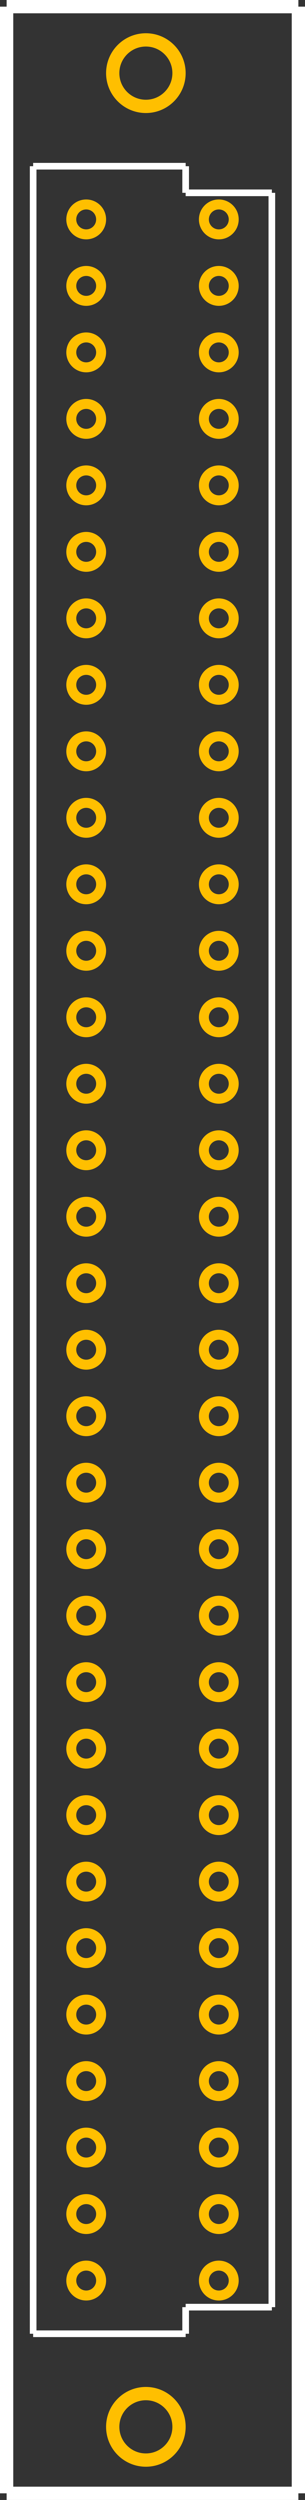 <?xml version="1.0" encoding="UTF-8" standalone="no"?> <svg xmlns:svg="http://www.w3.org/2000/svg" xmlns="http://www.w3.org/2000/svg" version="1.2" baseProfile="tiny" x="0in" y="0in" width="0.46in" height="3.76in" viewBox="0 0 46000 376000" ><rect x="0" y="0" width="46000" height="376000" fill="#333333" stroke="none"/><title>DIN41612C64F.fp</title><desc>Geda footprint file 'DIN41612C64F.fp' converted by Fritzing</desc><g id="copper0">
 <circle fill="none" cx="13000" cy="33000" connectorname="1" stroke="#ffbf00" r="2250" id="connector0pin" stroke-width="1500"/>
 <circle fill="none" cx="13000" cy="43000" connectorname="2" stroke="#ffbf00" r="2250" id="connector1pin" stroke-width="1500"/>
 <circle fill="none" cx="13000" cy="53000" connectorname="3" stroke="#ffbf00" r="2250" id="connector2pin" stroke-width="1500"/>
 <circle fill="none" cx="13000" cy="63000" connectorname="4" stroke="#ffbf00" r="2250" id="connector3pin" stroke-width="1500"/>
 <circle fill="none" cx="13000" cy="73000" connectorname="5" stroke="#ffbf00" r="2250" id="connector4pin" stroke-width="1500"/>
 <circle fill="none" cx="13000" cy="83000" connectorname="6" stroke="#ffbf00" r="2250" id="connector5pin" stroke-width="1500"/>
 <circle fill="none" cx="13000" cy="93000" connectorname="7" stroke="#ffbf00" r="2250" id="connector6pin" stroke-width="1500"/>
 <circle fill="none" cx="13000" cy="103000" connectorname="8" stroke="#ffbf00" r="2250" id="connector7pin" stroke-width="1500"/>
 <circle fill="none" cx="13000" cy="113000" connectorname="9" stroke="#ffbf00" r="2250" id="connector8pin" stroke-width="1500"/>
 <circle fill="none" cx="13000" cy="123000" connectorname="10" stroke="#ffbf00" r="2250" id="connector9pin" stroke-width="1500"/>
 <circle fill="none" cx="13000" cy="133000" connectorname="11" stroke="#ffbf00" r="2250" id="connector10pin" stroke-width="1500"/>
 <circle fill="none" cx="13000" cy="143000" connectorname="12" stroke="#ffbf00" r="2250" id="connector11pin" stroke-width="1500"/>
 <circle fill="none" cx="13000" cy="153000" connectorname="13" stroke="#ffbf00" r="2250" id="connector12pin" stroke-width="1500"/>
 <circle fill="none" cx="13000" cy="163000" connectorname="14" stroke="#ffbf00" r="2250" id="connector13pin" stroke-width="1500"/>
 <circle fill="none" cx="13000" cy="173000" connectorname="15" stroke="#ffbf00" r="2250" id="connector14pin" stroke-width="1500"/>
 <circle fill="none" cx="13000" cy="183000" connectorname="16" stroke="#ffbf00" r="2250" id="connector15pin" stroke-width="1500"/>
 <circle fill="none" cx="13000" cy="193000" connectorname="17" stroke="#ffbf00" r="2250" id="connector16pin" stroke-width="1500"/>
 <circle fill="none" cx="13000" cy="203000" connectorname="18" stroke="#ffbf00" r="2250" id="connector17pin" stroke-width="1500"/>
 <circle fill="none" cx="13000" cy="213000" connectorname="19" stroke="#ffbf00" r="2250" id="connector18pin" stroke-width="1500"/>
 <circle fill="none" cx="13000" cy="223000" connectorname="20" stroke="#ffbf00" r="2250" id="connector19pin" stroke-width="1500"/>
 <circle fill="none" cx="13000" cy="233000" connectorname="21" stroke="#ffbf00" r="2250" id="connector20pin" stroke-width="1500"/>
 <circle fill="none" cx="13000" cy="243000" connectorname="22" stroke="#ffbf00" r="2250" id="connector21pin" stroke-width="1500"/>
 <circle fill="none" cx="13000" cy="253000" connectorname="23" stroke="#ffbf00" r="2250" id="connector22pin" stroke-width="1500"/>
 <circle fill="none" cx="13000" cy="263000" connectorname="24" stroke="#ffbf00" r="2250" id="connector23pin" stroke-width="1500"/>
 <circle fill="none" cx="13000" cy="273000" connectorname="25" stroke="#ffbf00" r="2250" id="connector24pin" stroke-width="1500"/>
 <circle fill="none" cx="13000" cy="283000" connectorname="26" stroke="#ffbf00" r="2250" id="connector25pin" stroke-width="1500"/>
 <circle fill="none" cx="13000" cy="293000" connectorname="27" stroke="#ffbf00" r="2250" id="connector26pin" stroke-width="1500"/>
 <circle fill="none" cx="13000" cy="303000" connectorname="28" stroke="#ffbf00" r="2250" id="connector27pin" stroke-width="1500"/>
 <circle fill="none" cx="13000" cy="313000" connectorname="29" stroke="#ffbf00" r="2250" id="connector28pin" stroke-width="1500"/>
 <circle fill="none" cx="13000" cy="323000" connectorname="30" stroke="#ffbf00" r="2250" id="connector29pin" stroke-width="1500"/>
 <circle fill="none" cx="13000" cy="333000" connectorname="31" stroke="#ffbf00" r="2250" id="connector30pin" stroke-width="1500"/>
 <circle fill="none" cx="13000" cy="343000" connectorname="32" stroke="#ffbf00" r="2250" id="connector31pin" stroke-width="1500"/>
 <circle fill="none" cx="33000" cy="33000" connectorname="65" stroke="#ffbf00" r="2250" id="connector64pin" stroke-width="1500"/>
 <circle fill="none" cx="33000" cy="43000" connectorname="66" stroke="#ffbf00" r="2250" id="connector65pin" stroke-width="1500"/>
 <circle fill="none" cx="33000" cy="53000" connectorname="67" stroke="#ffbf00" r="2250" id="connector66pin" stroke-width="1500"/>
 <circle fill="none" cx="33000" cy="63000" connectorname="68" stroke="#ffbf00" r="2250" id="connector67pin" stroke-width="1500"/>
 <circle fill="none" cx="33000" cy="73000" connectorname="69" stroke="#ffbf00" r="2250" id="connector68pin" stroke-width="1500"/>
 <circle fill="none" cx="33000" cy="83000" connectorname="70" stroke="#ffbf00" r="2250" id="connector69pin" stroke-width="1500"/>
 <circle fill="none" cx="33000" cy="93000" connectorname="71" stroke="#ffbf00" r="2250" id="connector70pin" stroke-width="1500"/>
 <circle fill="none" cx="33000" cy="103000" connectorname="72" stroke="#ffbf00" r="2250" id="connector71pin" stroke-width="1500"/>
 <circle fill="none" cx="33000" cy="113000" connectorname="73" stroke="#ffbf00" r="2250" id="connector72pin" stroke-width="1500"/>
 <circle fill="none" cx="33000" cy="123000" connectorname="74" stroke="#ffbf00" r="2250" id="connector73pin" stroke-width="1500"/>
 <circle fill="none" cx="33000" cy="133000" connectorname="75" stroke="#ffbf00" r="2250" id="connector74pin" stroke-width="1500"/>
 <circle fill="none" cx="33000" cy="143000" connectorname="76" stroke="#ffbf00" r="2250" id="connector75pin" stroke-width="1500"/>
 <circle fill="none" cx="33000" cy="153000" connectorname="77" stroke="#ffbf00" r="2250" id="connector76pin" stroke-width="1500"/>
 <circle fill="none" cx="33000" cy="163000" connectorname="78" stroke="#ffbf00" r="2250" id="connector77pin" stroke-width="1500"/>
 <circle fill="none" cx="33000" cy="173000" connectorname="79" stroke="#ffbf00" r="2250" id="connector78pin" stroke-width="1500"/>
 <circle fill="none" cx="33000" cy="183000" connectorname="80" stroke="#ffbf00" r="2250" id="connector79pin" stroke-width="1500"/>
 <circle fill="none" cx="33000" cy="193000" connectorname="81" stroke="#ffbf00" r="2250" id="connector80pin" stroke-width="1500"/>
 <circle fill="none" cx="33000" cy="203000" connectorname="82" stroke="#ffbf00" r="2250" id="connector81pin" stroke-width="1500"/>
 <circle fill="none" cx="33000" cy="213000" connectorname="83" stroke="#ffbf00" r="2250" id="connector82pin" stroke-width="1500"/>
 <circle fill="none" cx="33000" cy="223000" connectorname="84" stroke="#ffbf00" r="2250" id="connector83pin" stroke-width="1500"/>
 <circle fill="none" cx="33000" cy="233000" connectorname="85" stroke="#ffbf00" r="2250" id="connector84pin" stroke-width="1500"/>
 <circle fill="none" cx="33000" cy="243000" connectorname="86" stroke="#ffbf00" r="2250" id="connector85pin" stroke-width="1500"/>
 <circle fill="none" cx="33000" cy="253000" connectorname="87" stroke="#ffbf00" r="2250" id="connector86pin" stroke-width="1500"/>
 <circle fill="none" cx="33000" cy="263000" connectorname="88" stroke="#ffbf00" r="2250" id="connector87pin" stroke-width="1500"/>
 <circle fill="none" cx="33000" cy="273000" connectorname="89" stroke="#ffbf00" r="2250" id="connector88pin" stroke-width="1500"/>
 <circle fill="none" cx="33000" cy="283000" connectorname="90" stroke="#ffbf00" r="2250" id="connector89pin" stroke-width="1500"/>
 <circle fill="none" cx="33000" cy="293000" connectorname="91" stroke="#ffbf00" r="2250" id="connector90pin" stroke-width="1500"/>
 <circle fill="none" cx="33000" cy="303000" connectorname="92" stroke="#ffbf00" r="2250" id="connector91pin" stroke-width="1500"/>
 <circle fill="none" cx="33000" cy="313000" connectorname="93" stroke="#ffbf00" r="2250" id="connector92pin" stroke-width="1500"/>
 <circle fill="none" cx="33000" cy="323000" connectorname="94" stroke="#ffbf00" r="2250" id="connector93pin" stroke-width="1500"/>
 <circle fill="none" cx="33000" cy="333000" connectorname="95" stroke="#ffbf00" r="2250" id="connector94pin" stroke-width="1500"/>
 <circle fill="none" cx="33000" cy="343000" connectorname="96" stroke="#ffbf00" r="2250" id="connector95pin" stroke-width="1500"/>
 <circle fill="none" cx="22000" cy="11000" connectorname="M1" stroke="#ffbf00" r="5000" id="" stroke-width="2000"/>
 <circle fill="none" cx="22000" cy="365000" connectorname="M2" stroke="#ffbf00" r="5000" id="" stroke-width="2000"/>
</g>
<g id="copper1"/>
<g id="silkscreen">
 <line fill="none" stroke="white" y1="1000" x1="1000" y2="1000" stroke-width="2000" x2="45000"/>
 <line fill="none" stroke="white" y1="1000" x1="45000" y2="375000" stroke-width="2000" x2="45000"/>
 <line fill="none" stroke="white" y1="375000" x1="45000" y2="375000" stroke-width="2000" x2="1000"/>
 <line fill="none" stroke="white" y1="375000" x1="1000" y2="1000" stroke-width="2000" x2="1000"/>
 <line fill="none" stroke="white" y1="25000" x1="5000" y2="25000" stroke-width="1000" x2="28000"/>
 <line fill="none" stroke="white" y1="25000" x1="28000" y2="29000" stroke-width="1000" x2="28000"/>
 <line fill="none" stroke="white" y1="29000" x1="28000" y2="29000" stroke-width="1000" x2="41000"/>
 <line fill="none" stroke="white" y1="29000" x1="41000" y2="347000" stroke-width="1000" x2="41000"/>
 <line fill="none" stroke="white" y1="347000" x1="41000" y2="347000" stroke-width="1000" x2="28000"/>
 <line fill="none" stroke="white" y1="347000" x1="28000" y2="351000" stroke-width="1000" x2="28000"/>
 <line fill="none" stroke="white" y1="351000" x1="28000" y2="351000" stroke-width="1000" x2="5000"/>
 <line fill="none" stroke="white" y1="351000" x1="5000" y2="25000" stroke-width="1000" x2="5000"/>
</g>
</svg>